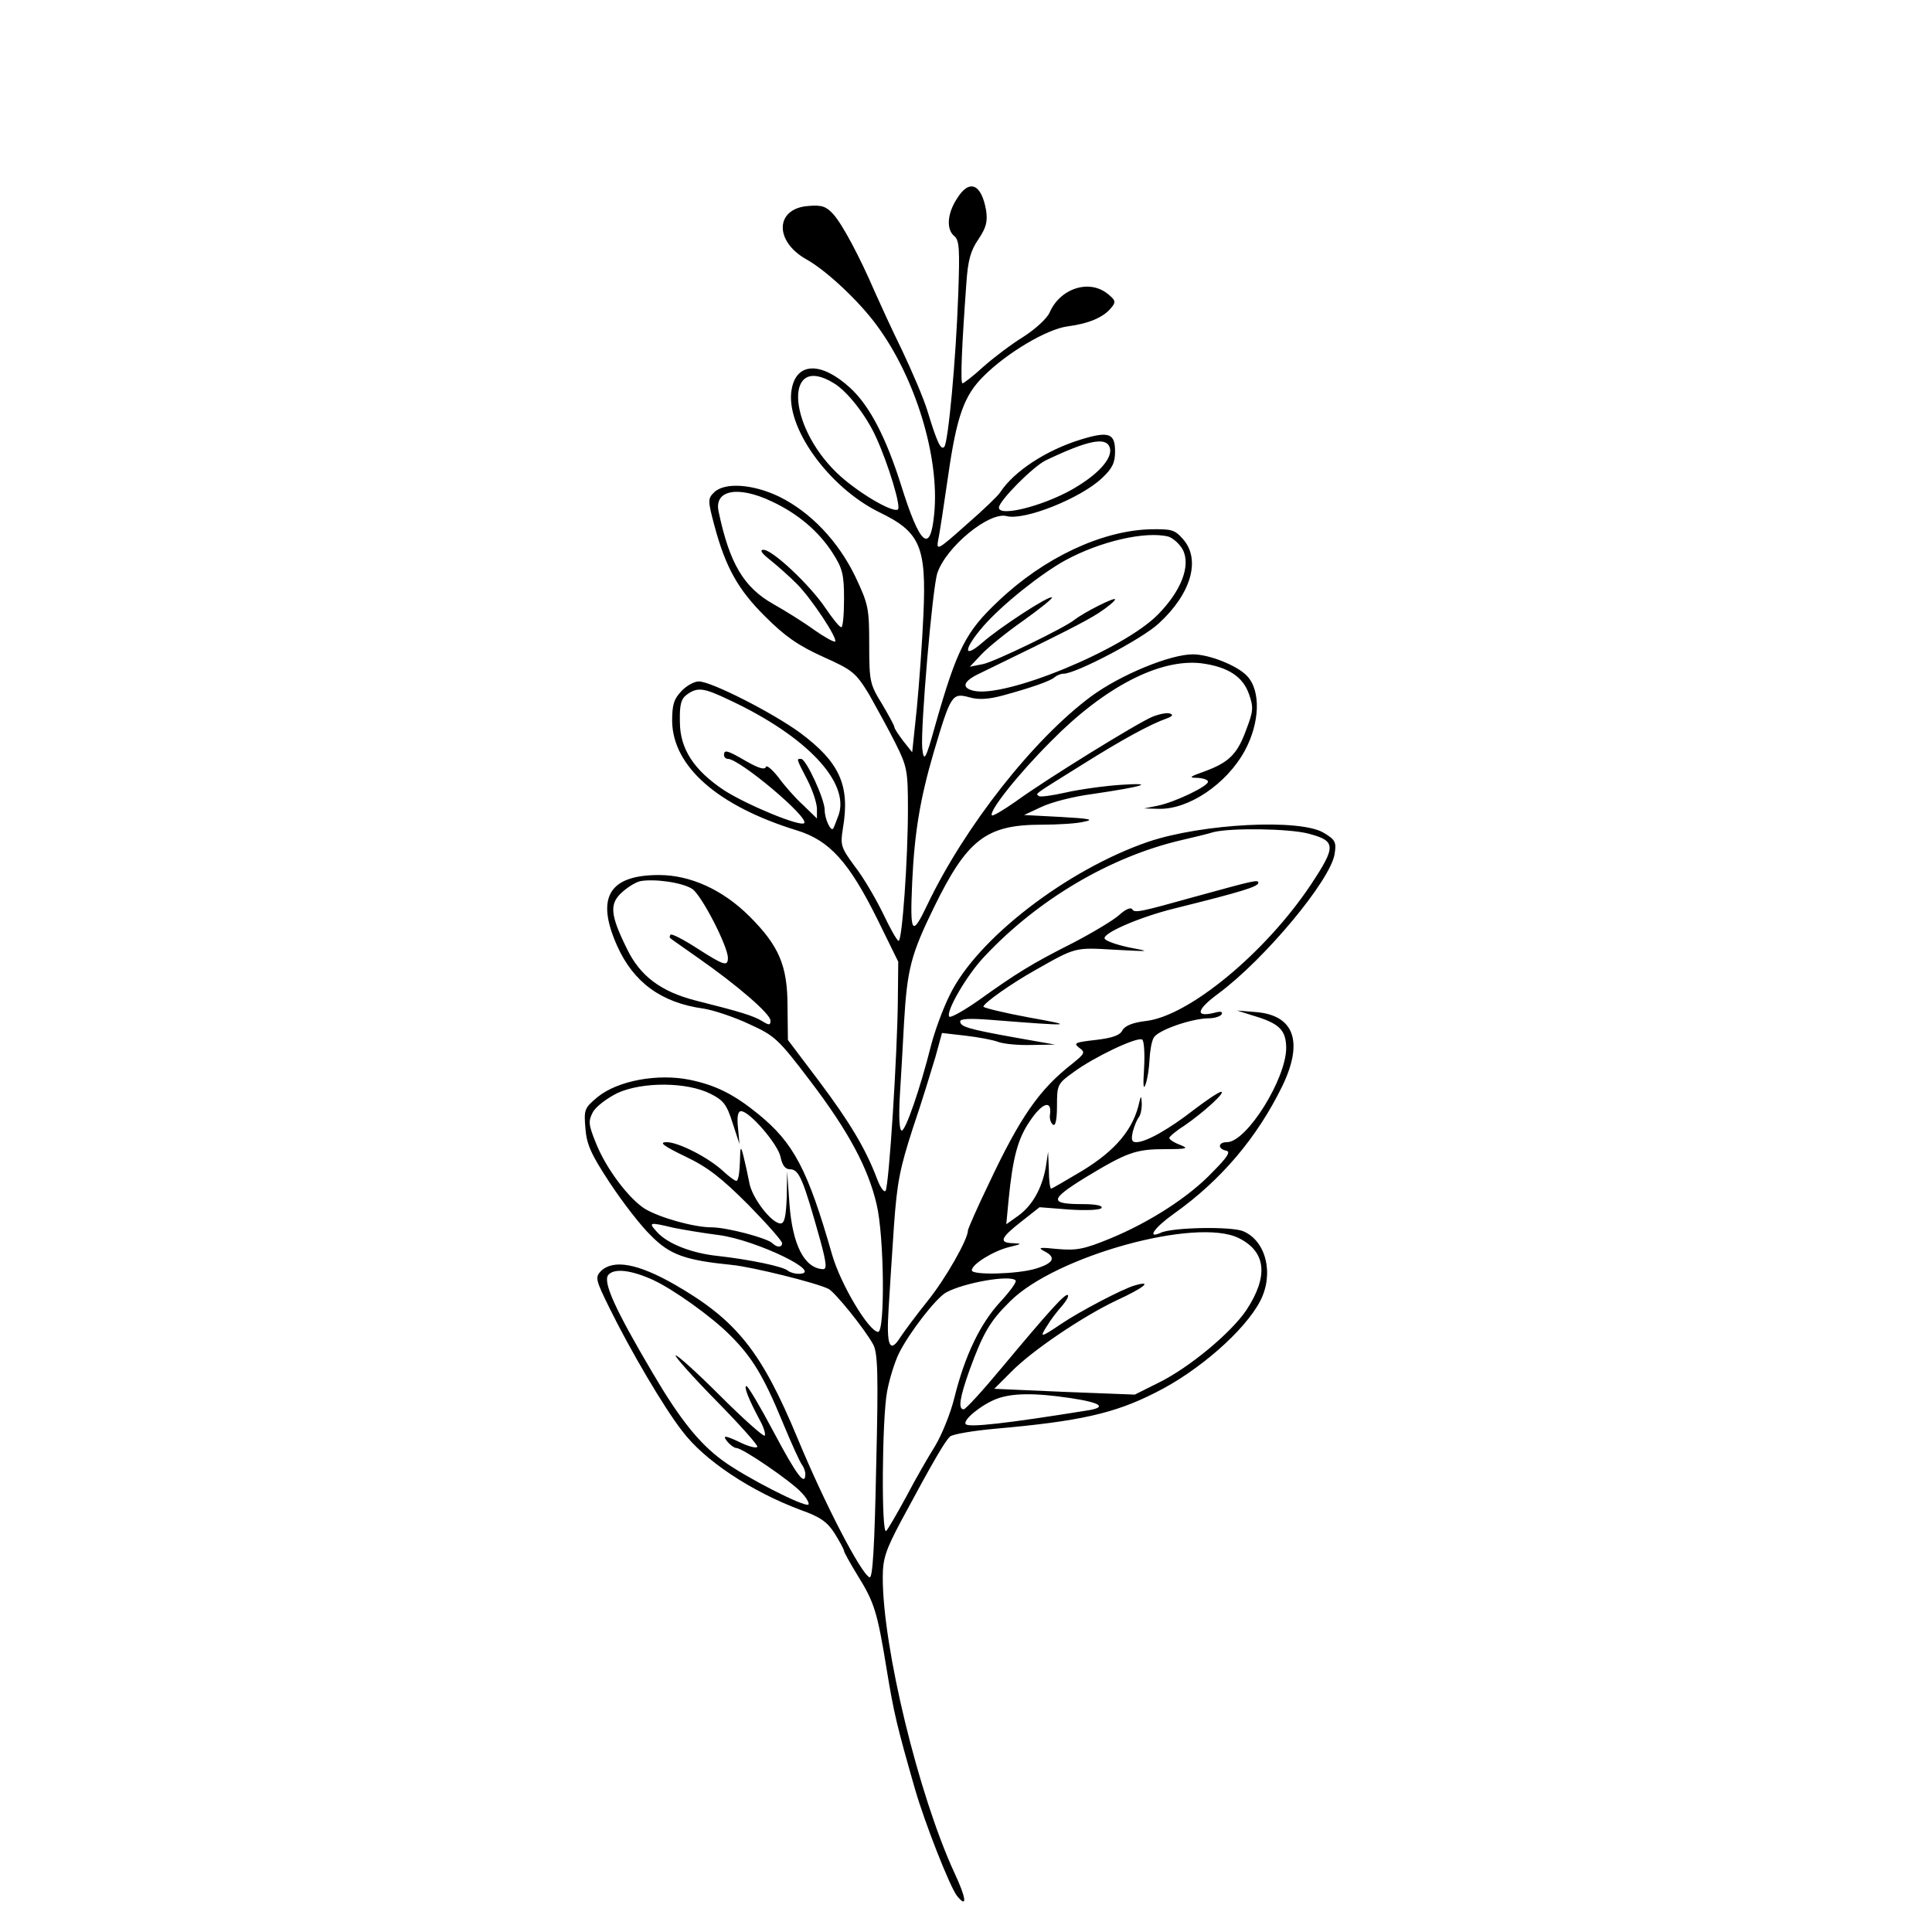 <?xml version="1.0" standalone="no"?>
<!DOCTYPE svg PUBLIC "-//W3C//DTD SVG 20010904//EN"
 "http://www.w3.org/TR/2001/REC-SVG-20010904/DTD/svg10.dtd">
<svg version="1.0" xmlns="http://www.w3.org/2000/svg"
 width="499pt" height="499pt" viewBox="0 0 499 499"
 preserveAspectRatio="xMidYMid meet">
<g transform="translate(0,499) scale(0.1,-0.1)"
fill="#000000" stroke="none">
<path d="M2471 4476 c-25 -39 -27 -79 -6 -96 13 -11 14 -35 10 -149 -6 -172
-26 -383 -36 -395 -9 -10 -19 12 -44 94 -9 30 -39 100 -65 155 -27 55 -58 123
-70 150 -40 93 -85 177 -108 202 -18 20 -30 24 -64 21 -86 -6 -89 -91 -5 -138
52 -29 137 -109 182 -171 99 -134 162 -339 148 -485 -10 -107 -37 -83 -86 74
-39 123 -81 204 -131 250 -74 68 -138 67 -151 -2 -19 -96 94 -254 226 -319
106 -51 122 -89 114 -265 -3 -70 -11 -178 -17 -241 l-12 -114 -23 29 c-12 16
-23 32 -23 36 0 4 -15 31 -32 60 -31 50 -33 58 -33 153 0 94 -2 104 -36 176
-44 91 -115 166 -196 206 -68 33 -142 38 -169 11 -16 -16 -16 -21 1 -85 29
-108 61 -166 132 -236 50 -50 84 -74 148 -103 78 -35 85 -41 120 -98 19 -34
50 -90 68 -126 30 -60 32 -71 32 -170 0 -131 -15 -340 -24 -340 -4 0 -22 32
-40 70 -19 39 -51 94 -73 122 -36 49 -38 55 -31 98 19 111 -8 171 -110 247
-71 52 -230 133 -262 133 -12 0 -32 -11 -45 -25 -20 -21 -24 -36 -24 -78 2
-117 118 -219 323 -282 84 -26 134 -82 207 -229 l54 -110 -1 -96 c-1 -137 -23
-487 -32 -496 -4 -4 -14 10 -22 32 -30 79 -72 148 -150 252 l-80 106 -1 87 c0
105 -22 156 -98 232 -69 69 -153 107 -234 107 -129 0 -164 -58 -108 -183 42
-94 114 -147 223 -162 26 -4 80 -22 118 -40 66 -30 75 -38 157 -146 99 -130
150 -225 172 -319 20 -83 22 -330 4 -330 -24 1 -97 123 -119 200 -63 220 -99
288 -191 363 -63 51 -109 74 -176 88 -83 17 -186 -2 -238 -44 -35 -29 -36 -33
-32 -81 3 -42 15 -68 63 -141 33 -50 80 -111 106 -136 49 -50 89 -64 209 -76
52 -5 218 -46 250 -62 17 -9 93 -103 115 -143 12 -22 14 -72 8 -316 -4 -203
-9 -289 -17 -286 -22 9 -116 190 -186 359 -93 224 -157 305 -317 397 -96 55
-159 66 -191 35 -15 -16 -14 -22 22 -95 53 -108 141 -258 188 -318 57 -76 178
-156 306 -204 51 -18 69 -31 88 -61 13 -21 24 -41 24 -45 0 -3 16 -32 35 -63
43 -69 51 -94 75 -242 19 -116 27 -148 73 -309 25 -87 91 -255 109 -277 27
-33 24 -6 -7 60 -93 202 -185 582 -185 762 0 49 7 70 46 144 87 162 115 209
128 221 8 6 61 15 118 20 215 19 306 39 412 93 111 55 231 160 271 237 36 70
15 155 -44 180 -31 13 -184 10 -213 -4 -38 -17 -16 14 35 50 121 86 214 196
279 329 55 114 31 183 -68 191 l-49 4 41 -13 c68 -20 85 -37 86 -82 1 -80
-102 -245 -153 -245 -23 0 -25 -17 -2 -22 12 -2 4 -16 -34 -54 -61 -65 -164
-131 -266 -173 -68 -28 -87 -31 -135 -27 -48 5 -53 4 -34 -6 31 -16 23 -31
-24 -45 -47 -14 -164 -17 -164 -4 0 16 56 50 96 60 33 8 35 9 12 10 -39 1 -35
13 20 56 l47 37 77 -6 c45 -3 80 -1 83 4 4 6 -15 10 -47 10 -88 0 -88 11 4 68
109 66 131 74 208 74 57 0 61 2 38 11 -16 6 -28 14 -28 18 0 3 17 18 38 31 51
35 109 88 96 88 -6 0 -37 -21 -70 -46 -64 -50 -124 -84 -149 -84 -12 0 -14 6
-9 28 4 15 11 31 15 36 5 6 8 21 8 35 -1 21 -2 22 -6 6 -15 -71 -61 -126 -148
-179 -42 -25 -78 -46 -80 -46 -3 0 -6 21 -6 48 l-2 47 -6 -40 c-10 -55 -35
-99 -71 -125 l-31 -22 6 63 c11 111 24 159 56 205 31 46 56 54 51 16 -2 -11 2
-23 8 -27 6 -4 10 13 10 49 0 54 1 57 43 87 51 38 164 92 177 84 5 -3 7 -36 5
-73 -3 -46 -2 -59 4 -42 5 14 9 42 10 63 1 21 5 47 11 57 10 19 98 50 143 50
14 0 29 5 32 10 4 7 -2 9 -19 4 -50 -12 -46 8 11 50 120 89 289 292 300 360 5
31 2 37 -28 55 -61 37 -313 24 -453 -23 -210 -72 -443 -251 -513 -396 -18 -36
-39 -94 -48 -129 -29 -115 -66 -221 -76 -221 -6 0 -8 33 -5 88 3 48 8 134 11
192 8 137 18 175 77 296 86 176 135 214 278 214 42 0 93 3 111 8 26 5 13 8
-61 12 l-95 5 45 21 c25 12 83 27 130 33 136 20 166 30 75 24 -44 -3 -108 -12
-143 -20 -35 -8 -66 -12 -69 -9 -8 7 -18 0 112 81 105 66 177 105 220 120 13
5 16 9 7 12 -7 3 -27 -1 -45 -8 -37 -15 -274 -161 -355 -220 -30 -21 -57 -37
-60 -35 -9 10 67 106 153 192 138 140 280 213 387 201 69 -9 108 -34 124 -80
12 -34 11 -44 -7 -91 -23 -64 -45 -85 -107 -108 -40 -14 -43 -17 -19 -17 15
-1 27 -5 27 -10 0 -12 -86 -53 -130 -62 l-35 -7 38 -1 c77 -2 175 64 222 150
39 72 42 155 6 193 -25 27 -98 56 -140 56 -59 0 -187 -53 -262 -108 -149 -110
-327 -336 -424 -539 -40 -84 -45 -76 -39 59 6 127 20 213 55 333 45 152 48
156 93 144 24 -7 50 -5 87 5 73 20 122 37 133 47 6 5 16 9 23 9 32 0 205 91
246 130 83 76 109 164 63 217 -22 25 -29 27 -86 26 -125 -4 -273 -73 -391
-185 -85 -80 -107 -123 -164 -323 -24 -87 -29 -95 -33 -58 -5 49 26 414 39
453 23 68 134 159 179 147 46 -12 191 46 246 98 27 25 34 40 34 69 0 47 -16
53 -88 31 -91 -28 -174 -83 -209 -137 -4 -7 -43 -45 -87 -83 -74 -66 -78 -68
-73 -40 4 17 15 92 26 167 22 153 41 207 92 257 60 60 163 121 216 128 54 7
93 23 113 48 13 15 11 20 -9 36 -48 39 -123 14 -150 -48 -7 -16 -37 -43 -68
-63 -31 -19 -77 -54 -103 -77 -26 -24 -51 -43 -54 -43 -6 0 -2 95 10 260 4 58
11 83 31 112 20 30 24 45 20 74 -12 70 -44 83 -76 30z m-317 -476 c35 -21 84
-84 109 -140 32 -70 65 -180 56 -186 -15 -9 -110 48 -159 96 -128 125 -133
309 -6 230z m712 -165 c9 -24 -22 -63 -80 -99 -74 -48 -206 -84 -206 -57 0 17
88 106 121 122 109 52 155 61 165 34z m-873 -140 c69 -32 123 -79 158 -134 25
-39 29 -55 29 -118 0 -40 -3 -73 -7 -73 -5 0 -23 23 -42 51 -41 60 -136 149
-159 149 -11 0 -5 -9 18 -27 19 -15 50 -43 68 -61 38 -38 106 -141 99 -149 -3
-2 -27 11 -54 30 -26 19 -74 49 -106 67 -76 43 -113 105 -141 239 -12 56 51
67 137 26z m1025 -91 c12 -4 29 -19 37 -34 21 -41 -4 -106 -64 -167 -89 -91
-396 -217 -477 -197 -32 8 -26 25 17 45 216 105 271 133 307 156 23 15 42 31
42 35 0 7 -81 -34 -105 -53 -28 -22 -204 -107 -235 -114 l-35 -7 30 32 c17 18
65 57 108 87 43 31 76 57 74 60 -7 6 -136 -78 -180 -117 -51 -44 -48 -16 3 43
48 55 147 134 210 169 91 50 209 77 268 62z m-1132 -423 c198 -93 309 -212
280 -296 -6 -16 -12 -32 -14 -35 -6 -9 -22 25 -22 48 0 28 -48 132 -61 132
-12 0 -13 2 16 -54 14 -27 25 -61 25 -75 l0 -25 -36 35 c-20 18 -49 51 -64 72
-16 20 -30 32 -32 26 -3 -8 -19 -3 -49 14 -50 29 -59 32 -59 17 0 -5 4 -10 10
-10 30 0 211 -152 197 -166 -10 -10 -148 47 -207 85 -78 52 -114 107 -114 177
-1 44 3 59 18 70 28 20 43 18 112 -15z m1493 -344 c72 -19 73 -32 6 -133 -117
-175 -314 -338 -425 -351 -34 -4 -54 -12 -61 -24 -6 -13 -26 -20 -69 -25 -53
-6 -58 -8 -43 -20 17 -12 15 -15 -17 -41 -86 -67 -135 -138 -216 -310 -30 -62
-54 -117 -54 -121 0 -23 -58 -125 -104 -182 -29 -36 -60 -78 -70 -93 -28 -45
-37 -23 -31 71 3 48 9 146 14 217 8 111 15 147 49 252 23 67 48 150 58 183
l17 62 61 -7 c34 -4 71 -11 84 -16 13 -5 51 -9 85 -8 l62 1 -102 18 c-122 22
-143 28 -143 42 0 7 26 8 78 4 213 -17 224 -16 100 6 -65 12 -118 25 -118 28
0 9 74 61 135 95 104 59 101 58 204 52 94 -5 95 -5 37 6 -33 7 -61 17 -63 23
-5 14 92 56 182 78 173 43 215 56 215 66 0 9 -14 5 -160 -35 -147 -41 -160
-44 -166 -33 -4 5 -18 -1 -33 -15 -14 -13 -69 -46 -121 -73 -107 -54 -145 -78
-243 -148 -37 -26 -71 -45 -75 -42 -11 11 45 108 91 156 138 147 324 257 508
300 30 7 68 16 84 21 46 11 194 9 244 -4z m-1591 -143 c24 -16 92 -148 92
-178 0 -23 -10 -20 -80 25 -34 22 -65 38 -68 35 -3 -4 -3 -7 -1 -9 2 -2 35
-25 72 -51 103 -72 187 -145 187 -162 0 -12 -3 -13 -22 -1 -24 14 -53 23 -172
53 -89 23 -143 63 -177 134 -43 87 -45 115 -14 144 15 14 36 27 48 30 36 7
109 -3 135 -20z m47 -529 c34 -17 42 -28 57 -75 l18 -55 -4 43 c-3 28 0 42 8
42 22 0 95 -85 102 -118 4 -21 12 -32 24 -32 24 0 34 -24 79 -185 16 -59 17
-74 6 -73 -48 3 -78 63 -86 168 l-6 85 -1 -67 c-2 -51 -6 -68 -16 -68 -23 0
-75 67 -81 107 -4 21 -11 52 -15 68 -7 27 -8 25 -9 -17 -1 -27 -4 -48 -9 -48
-4 0 -19 11 -33 24 -38 36 -117 76 -147 76 -21 0 -10 -9 48 -37 59 -28 94 -56
163 -125 48 -49 87 -93 87 -99 0 -11 -13 -12 -25 0 -15 14 -119 41 -157 41
-45 0 -131 24 -171 47 -41 25 -101 103 -128 171 -19 47 -20 56 -8 79 8 15 36
36 64 50 64 29 178 29 240 -2z m-96 -346 c25 -5 78 -14 118 -19 97 -13 277
-100 205 -100 -10 0 -22 4 -27 8 -12 11 -100 29 -180 38 -69 7 -132 32 -159
63 -22 24 -19 25 43 10z m1461 -27 c70 -35 77 -98 19 -186 -40 -59 -147 -148
-226 -187 l-62 -31 -181 7 -182 8 44 44 c54 55 183 142 271 184 72 33 96 53
48 39 -30 -8 -146 -69 -191 -100 -52 -35 -56 -36 -36 -5 10 17 28 40 39 52 11
13 18 25 15 28 -6 6 -50 -43 -171 -188 -49 -59 -93 -107 -98 -107 -15 0 -10
31 15 101 35 96 53 127 105 178 117 117 482 218 591 163z m-1513 -108 c52 -24
150 -94 197 -141 58 -57 88 -107 136 -223 24 -58 47 -109 52 -114 4 -6 8 -16
8 -23 0 -33 -22 -4 -81 107 -35 66 -67 120 -71 120 -8 0 6 -35 35 -89 10 -18
15 -36 12 -39 -3 -3 -55 43 -115 103 -60 60 -112 107 -115 104 -2 -3 45 -56
106 -118 61 -62 108 -115 105 -118 -3 -4 -22 1 -41 10 -44 21 -51 21 -35 2 7
-8 17 -15 22 -15 16 0 140 -85 167 -114 14 -14 22 -29 19 -32 -9 -8 -164 71
-222 114 -60 44 -110 106 -181 227 -98 166 -128 234 -114 252 15 18 59 13 116
-13z m936 -1 c4 -3 -14 -28 -39 -55 -52 -56 -92 -139 -119 -248 -10 -41 -33
-97 -50 -125 -17 -27 -51 -86 -74 -130 -24 -44 -47 -84 -52 -89 -13 -14 -11
288 2 359 6 33 20 78 31 100 27 54 96 143 122 157 46 25 165 46 179 31z m142
-304 c80 -12 95 -24 43 -32 -205 -33 -308 -45 -314 -35 -7 11 41 50 80 65 40
15 97 16 191 2z"/>
</g>
</svg>
